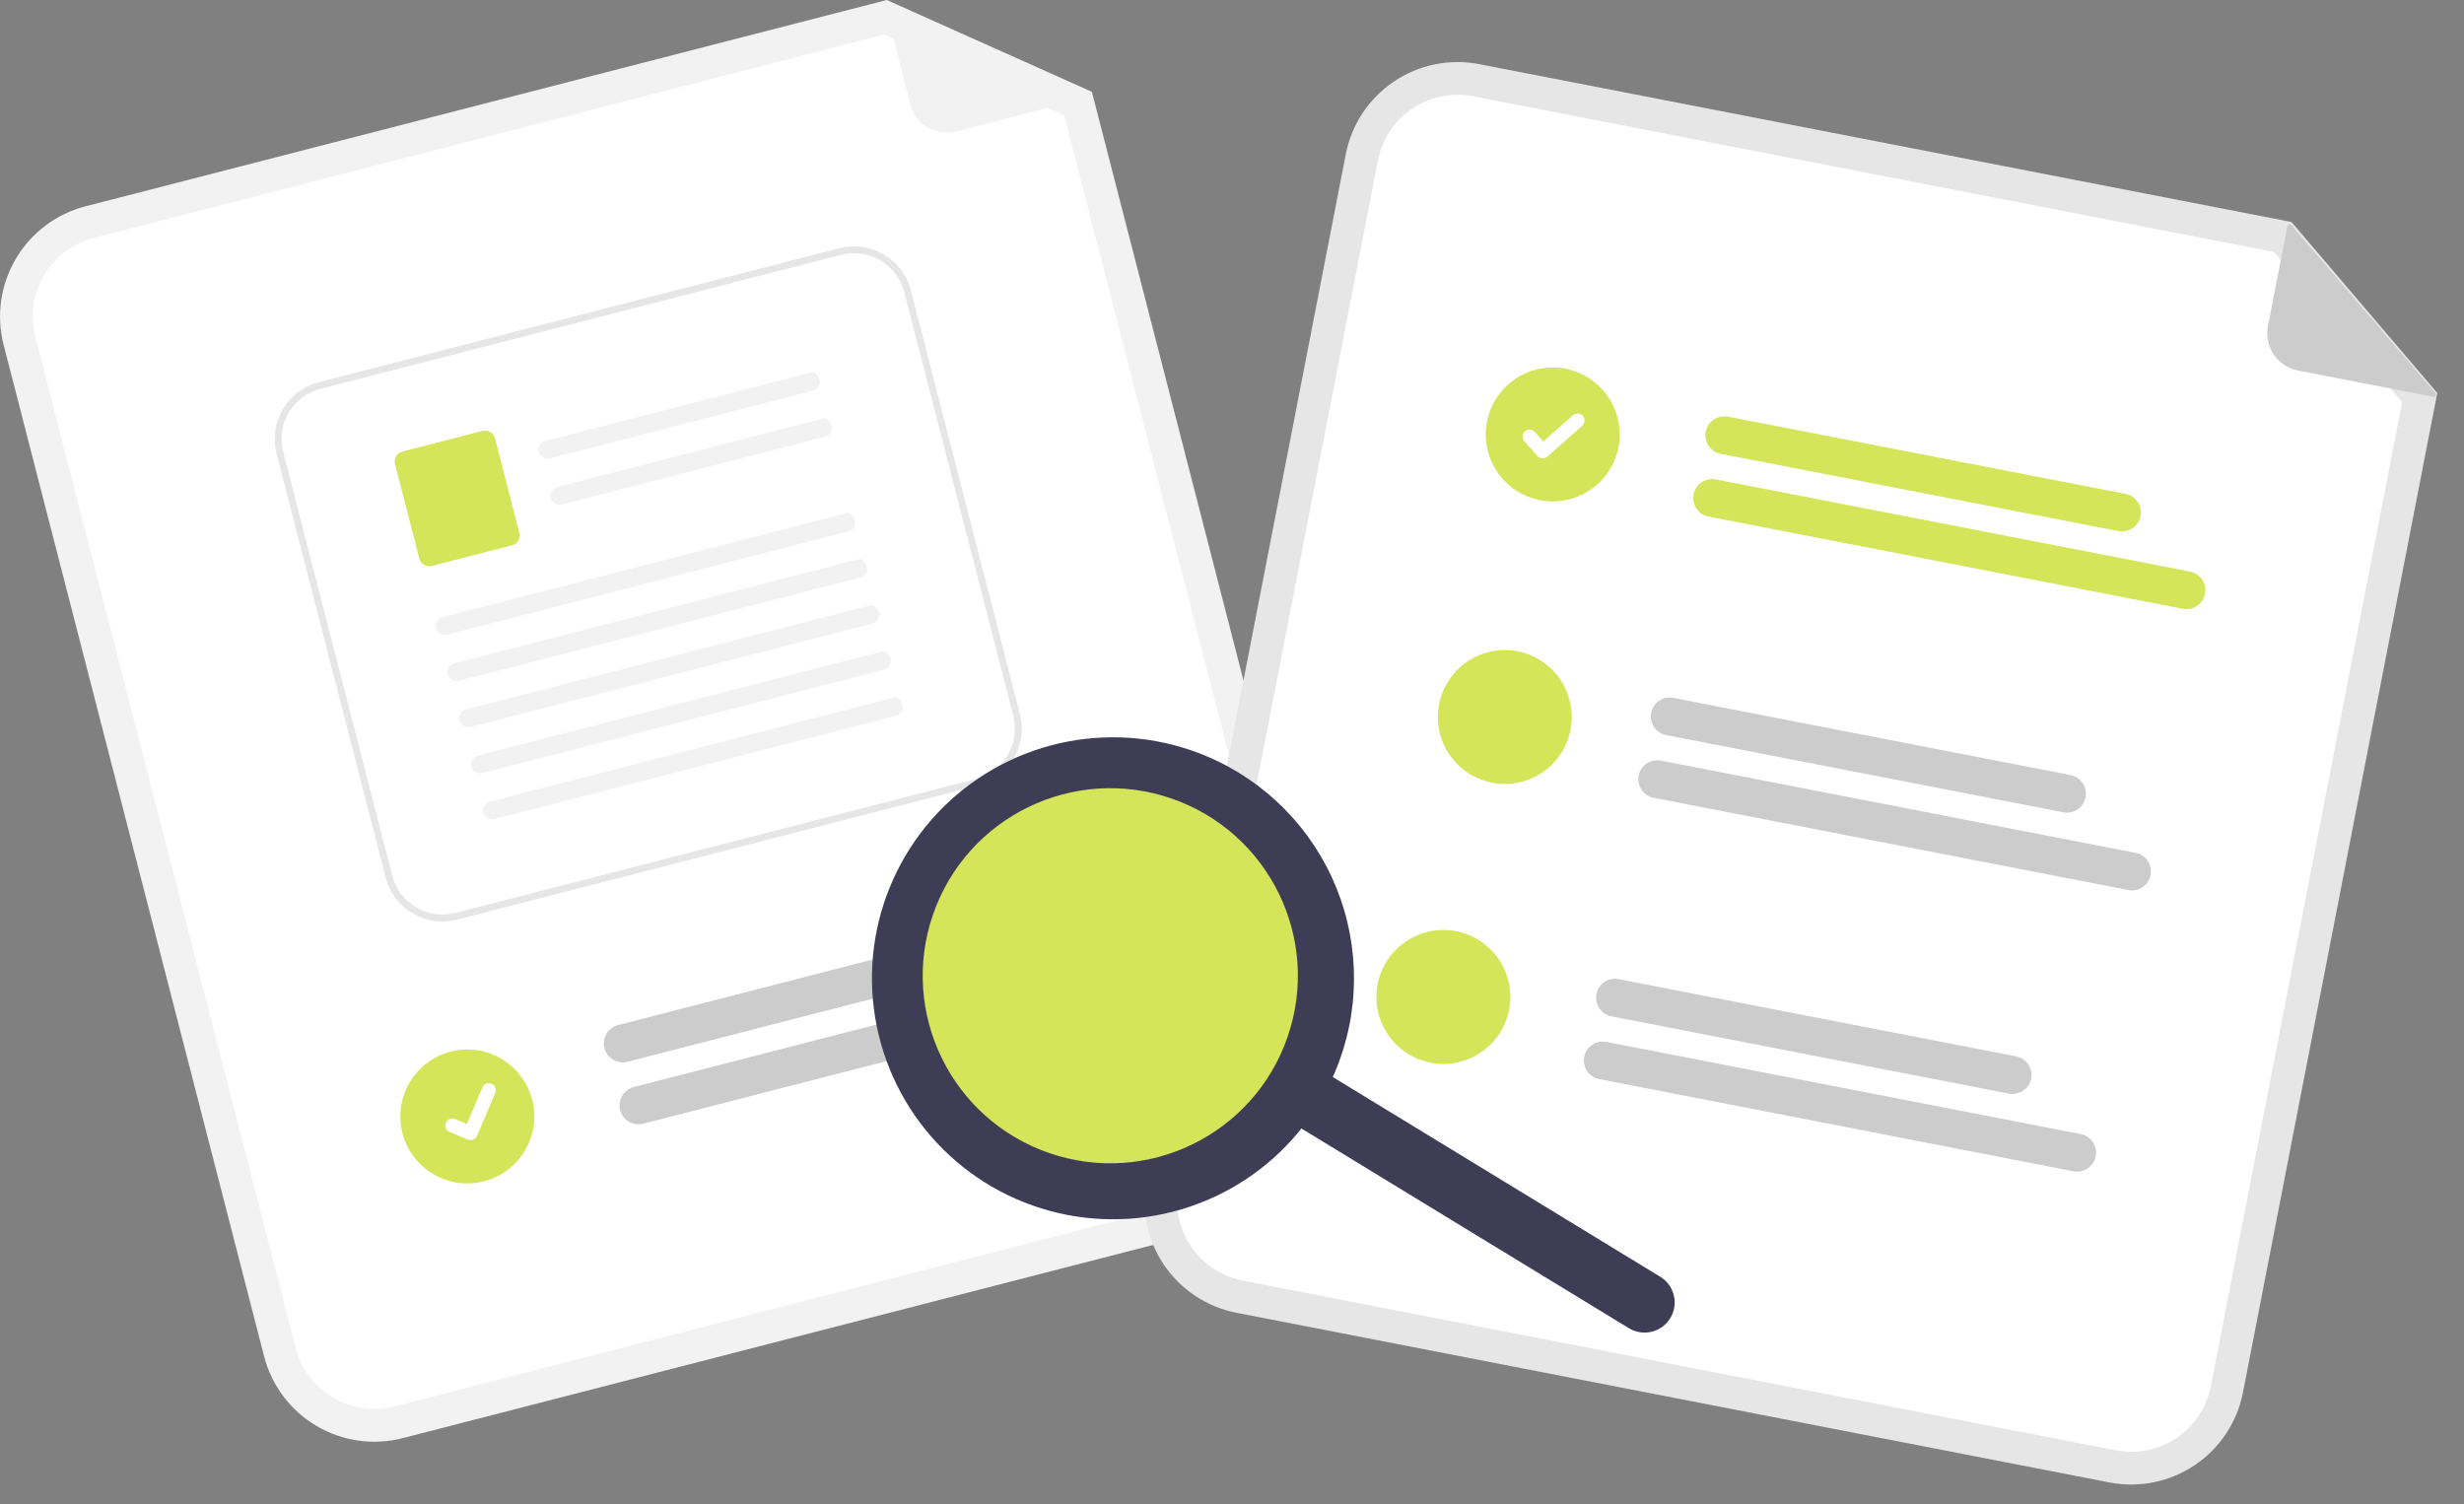 <svg width="516" height="315" viewBox="0 0 516 315" fill="none" xmlns="http://www.w3.org/2000/svg">
<rect x="0" y="0" width="516" height="315" fill="#808080" stroke="none"/>
<g clip-path="url(#clip0_18596_2510)">
<path d="M264.707 254.73L84.32 301.176C78.201 302.744 71.71 301.821 66.271 298.61C60.832 295.399 56.888 290.161 55.306 284.047L0.756 72.222C-0.812 66.104 0.11 59.613 3.322 54.175C6.534 48.736 11.772 44.793 17.887 43.211L185.707 0.001L228.658 19.227L281.838 225.719C283.407 231.837 282.484 238.327 279.272 243.766C276.061 249.205 270.822 253.148 264.707 254.73Z" fill="#F2F2F2"/>
<path d="M19.594 49.852C15.239 50.979 11.509 53.787 9.222 57.66C6.935 61.533 6.278 66.154 7.394 70.511L61.948 282.337C63.075 286.691 65.883 290.421 69.756 292.708C73.63 294.995 78.252 295.652 82.61 294.535L262.996 248.09C267.351 246.964 271.081 244.156 273.368 240.283C275.655 236.41 276.313 231.788 275.196 227.431L222.84 24.137L185.091 7.24L19.594 49.852Z" fill="white"/>
<path d="M228.2 20.322L200.283 27.51C198.244 28.035 196.081 27.728 194.269 26.658C192.457 25.588 191.144 23.842 190.619 21.805L185.31 1.188C185.287 1.097 185.289 1.003 185.318 0.914C185.346 0.825 185.399 0.746 185.47 0.686C185.541 0.626 185.627 0.587 185.72 0.574C185.812 0.56 185.906 0.573 185.991 0.611L228.278 19.388C228.372 19.43 228.45 19.5 228.503 19.589C228.555 19.677 228.579 19.78 228.57 19.883C228.562 19.985 228.521 20.082 228.455 20.161C228.389 20.24 228.3 20.296 228.2 20.322Z" fill="#F2F2F2"/>
<path d="M213.513 201.214L131.385 222.362C130.369 222.617 129.292 222.46 128.391 221.925C127.49 221.389 126.837 220.519 126.576 219.504C126.314 218.489 126.465 217.411 126.996 216.507C127.526 215.603 128.393 214.945 129.407 214.678L211.534 193.53C212.04 193.397 212.567 193.365 213.085 193.436C213.603 193.507 214.102 193.68 214.553 193.945C215.004 194.209 215.398 194.56 215.713 194.978C216.028 195.395 216.257 195.871 216.388 196.377C216.518 196.883 216.547 197.411 216.473 197.928C216.399 198.446 216.223 198.944 215.956 199.393C215.689 199.843 215.336 200.235 214.916 200.547C214.497 200.86 214.02 201.086 213.513 201.214Z" fill="#CCCCCC"/>
<path d="M232.701 210.099L134.724 235.326C134.218 235.459 133.691 235.491 133.173 235.42C132.655 235.349 132.156 235.176 131.705 234.912C131.254 234.647 130.86 234.296 130.545 233.879C130.23 233.461 130.001 232.985 129.871 232.479C129.74 231.973 129.711 231.446 129.785 230.928C129.86 230.41 130.035 229.913 130.302 229.463C130.569 229.014 130.923 228.621 131.342 228.309C131.761 227.997 132.238 227.77 132.745 227.643L230.722 202.415C231.739 202.159 232.815 202.316 233.717 202.852C234.618 203.388 235.271 204.258 235.532 205.273C235.793 206.288 235.642 207.366 235.112 208.27C234.581 209.174 233.714 209.831 232.701 210.099Z" fill="#CCCCCC"/>
<path d="M97.866 247.829C105.611 247.829 111.889 241.551 111.889 233.807C111.889 226.063 105.611 219.785 97.866 219.785C90.121 219.785 83.842 226.063 83.842 233.807C83.842 241.551 90.121 247.829 97.866 247.829Z" fill="#D4E55A"/>
<path d="M204.78 164.518L95.706 192.592C92.554 193.4 89.21 192.924 86.408 191.27C83.606 189.615 81.575 186.917 80.76 183.767L57.903 94.98C57.096 91.828 57.572 88.485 59.227 85.684C60.882 82.883 63.58 80.853 66.73 80.038L175.803 51.964C178.955 51.157 182.299 51.632 185.101 53.287C187.903 54.942 189.934 57.64 190.749 60.79L213.607 149.577C214.414 152.729 213.937 156.071 212.283 158.872C210.628 161.673 207.93 163.704 204.78 164.518Z" fill="white"/>
<path d="M204.78 164.518L95.706 192.592C92.554 193.4 89.21 192.924 86.408 191.27C83.606 189.615 81.575 186.917 80.76 183.767L57.903 94.98C57.096 91.828 57.572 88.485 59.227 85.684C60.882 82.883 63.58 80.853 66.73 80.038L175.803 51.964C178.955 51.157 182.299 51.632 185.101 53.287C187.903 54.942 189.934 57.64 190.749 60.79L213.607 149.577C214.414 152.729 213.937 156.071 212.283 158.872C210.628 161.673 207.93 163.704 204.78 164.518ZM67.089 81.434C64.31 82.153 61.93 83.946 60.47 86.418C59.011 88.89 58.591 91.84 59.304 94.62L82.162 183.407C82.882 186.186 84.674 188.566 87.146 190.025C89.618 191.485 92.569 191.904 95.35 191.191L204.421 163.12C207.2 162.401 209.581 160.608 211.04 158.136C212.5 155.664 212.919 152.715 212.206 149.934L189.35 61.147C188.631 58.368 186.838 55.988 184.366 54.529C181.894 53.069 178.944 52.65 176.163 53.363L67.089 81.434Z" fill="#E6E6E6"/>
<path d="M170.269 81.816L115.223 95.984C114.742 96.118 114.228 96.065 113.784 95.835C113.341 95.605 113.001 95.215 112.834 94.744C112.757 94.498 112.73 94.239 112.756 93.982C112.782 93.725 112.86 93.477 112.985 93.251C113.11 93.025 113.28 92.828 113.484 92.67C113.688 92.512 113.922 92.397 114.172 92.333L170.207 77.91C172.471 79.057 171.875 81.403 170.27 81.816L170.269 81.816Z" fill="#F2F2F2"/>
<path d="M172.753 91.467L117.707 105.636C117.225 105.77 116.711 105.717 116.268 105.487C115.824 105.257 115.485 104.867 115.318 104.396C115.24 104.15 115.214 103.891 115.239 103.634C115.265 103.377 115.343 103.128 115.468 102.903C115.594 102.677 115.763 102.479 115.968 102.322C116.172 102.164 116.406 102.049 116.656 101.985L172.691 87.562C174.955 88.709 174.359 91.055 172.754 91.468L172.753 91.467Z" fill="#F2F2F2"/>
<path d="M107.222 114.198L90.422 118.521C90.151 118.591 89.868 118.607 89.59 118.568C89.312 118.528 89.045 118.435 88.803 118.292C88.562 118.149 88.351 117.96 88.182 117.736C88.013 117.512 87.891 117.257 87.821 116.985L82.717 97.166C82.647 96.895 82.631 96.612 82.671 96.334C82.71 96.056 82.804 95.789 82.946 95.547C83.089 95.306 83.278 95.095 83.502 94.926C83.727 94.758 83.982 94.635 84.254 94.565L101.053 90.241C101.602 90.101 102.184 90.184 102.672 90.472C103.159 90.76 103.513 91.229 103.655 91.777L108.759 111.601C108.829 111.872 108.844 112.155 108.805 112.433C108.766 112.711 108.672 112.978 108.529 113.22C108.387 113.461 108.198 113.672 107.974 113.841C107.749 114.009 107.494 114.132 107.222 114.202V114.198Z" fill="#D4E55A"/>
<path d="M177.684 111.28L93.671 132.903C93.189 133.037 92.675 132.984 92.232 132.754C91.789 132.524 91.449 132.134 91.282 131.663C91.204 131.417 91.178 131.158 91.204 130.901C91.23 130.644 91.307 130.396 91.433 130.17C91.558 129.944 91.728 129.747 91.932 129.589C92.136 129.431 92.37 129.316 92.62 129.252L177.622 107.374C179.886 108.521 179.289 110.866 177.684 111.28Z" fill="#F2F2F2"/>
<path d="M180.172 120.936L96.157 142.56C95.676 142.695 95.162 142.641 94.718 142.411C94.275 142.181 93.936 141.791 93.769 141.32C93.691 141.074 93.664 140.815 93.69 140.558C93.716 140.302 93.794 140.053 93.919 139.827C94.044 139.602 94.214 139.404 94.418 139.246C94.622 139.088 94.857 138.974 95.106 138.909L180.108 117.031C182.372 118.178 181.776 120.524 180.171 120.937L180.172 120.936Z" fill="#F2F2F2"/>
<path d="M182.655 130.588L98.641 152.212C98.16 152.346 97.646 152.293 97.203 152.063C96.759 151.833 96.42 151.443 96.253 150.972C96.175 150.726 96.148 150.467 96.174 150.21C96.2 149.953 96.278 149.704 96.403 149.479C96.528 149.253 96.698 149.055 96.903 148.898C97.107 148.74 97.341 148.625 97.591 148.561L182.592 126.683C184.856 127.83 184.26 130.175 182.655 130.588Z" fill="#F2F2F2"/>
<path d="M185.142 140.245L101.128 161.868C100.647 162.003 100.132 161.949 99.689 161.719C99.246 161.489 98.906 161.099 98.739 160.628C98.662 160.382 98.635 160.123 98.661 159.866C98.686 159.61 98.764 159.361 98.89 159.135C99.015 158.91 99.185 158.712 99.389 158.554C99.593 158.396 99.827 158.282 100.077 158.217L185.079 136.339C187.342 137.486 186.747 139.832 185.142 140.245Z" fill="#F2F2F2"/>
<path d="M187.626 149.897L103.613 171.52C103.132 171.655 102.617 171.601 102.174 171.371C101.731 171.141 101.391 170.751 101.224 170.28C101.147 170.034 101.12 169.775 101.146 169.518C101.172 169.261 101.249 169.013 101.375 168.787C101.5 168.561 101.67 168.364 101.874 168.206C102.078 168.048 102.312 167.934 102.562 167.869L187.564 145.991C189.827 147.138 189.231 149.483 187.626 149.897Z" fill="#F2F2F2"/>
<path d="M98.9 238.722C98.595 238.801 98.272 238.779 97.981 238.659L97.963 238.651L94.143 237.032C93.966 236.956 93.805 236.847 93.67 236.71C93.536 236.573 93.429 236.41 93.357 236.232C93.285 236.053 93.249 235.863 93.251 235.67C93.253 235.478 93.293 235.288 93.368 235.111C93.443 234.934 93.553 234.773 93.69 234.639C93.827 234.504 93.99 234.398 94.168 234.326C94.346 234.254 94.537 234.218 94.73 234.219C94.922 234.221 95.112 234.261 95.289 234.336L97.764 235.389L101.008 227.759C101.16 227.402 101.448 227.119 101.808 226.974C102.168 226.829 102.571 226.833 102.928 226.985L102.909 227.034L102.929 226.984C103.286 227.136 103.568 227.424 103.713 227.784C103.859 228.144 103.855 228.547 103.703 228.904L99.887 237.876C99.799 238.082 99.663 238.266 99.493 238.412C99.322 238.558 99.119 238.663 98.901 238.719L98.9 238.722Z" fill="white"/>
<path d="M441.778 310.457L258.93 274.92C252.73 273.708 247.264 270.086 243.732 264.849C240.2 259.612 238.89 253.188 240.089 246.987L281.831 32.269C283.044 26.07 286.665 20.605 291.902 17.073C297.139 13.542 303.563 12.231 309.765 13.429L479.876 46.49L510.404 82.303L469.712 291.615C468.5 297.814 464.878 303.279 459.641 306.812C454.404 310.344 447.98 311.655 441.778 310.457Z" fill="#E6E6E6"/>
<path d="M308.457 20.162C304.04 19.308 299.465 20.242 295.736 22.757C292.007 25.272 289.428 29.163 288.564 33.578L246.822 248.295C245.968 252.712 246.902 257.286 249.417 261.014C251.932 264.743 255.824 267.322 260.239 268.185L443.087 303.722C447.503 304.576 452.078 303.642 455.807 301.127C459.536 298.612 462.116 294.72 462.979 290.306L503.04 84.238L476.212 52.765L308.457 20.162Z" fill="white"/>
<path d="M443.603 111.221L360.354 95.041C359.321 94.84 358.41 94.237 357.822 93.365C357.233 92.493 357.016 91.423 357.216 90.39C357.417 89.357 358.02 88.446 358.892 87.858C359.765 87.269 360.835 87.052 361.868 87.252L445.119 103.433C446.152 103.633 447.063 104.236 447.651 105.108C448.239 105.981 448.457 107.051 448.256 108.084C448.056 109.117 447.453 110.028 446.58 110.616C445.708 111.204 444.638 111.422 443.605 111.221L443.603 111.221Z" fill="#D4E55A"/>
<path d="M457.113 127.487L357.799 108.185C356.766 107.984 355.855 107.381 355.267 106.509C354.678 105.636 354.46 104.566 354.661 103.533C354.862 102.5 355.465 101.59 356.337 101.001C357.21 100.413 358.28 100.195 359.313 100.396L458.627 119.698C459.66 119.899 460.571 120.502 461.16 121.374C461.748 122.246 461.966 123.317 461.765 124.35C461.564 125.382 460.961 126.293 460.089 126.882C459.217 127.47 458.146 127.688 457.113 127.487Z" fill="#D4E55A"/>
<path d="M433.667 162.331L350.421 146.151C349.388 145.95 348.318 146.168 347.445 146.757C346.573 147.345 345.97 148.256 345.769 149.288C345.569 150.321 345.786 151.391 346.375 152.264C346.963 153.136 347.874 153.739 348.907 153.939L432.153 170.119C433.18 170.304 434.238 170.078 435.099 169.489C435.96 168.9 436.555 167.996 436.754 166.972C436.953 165.948 436.741 164.887 436.163 164.018C435.585 163.149 434.689 162.543 433.667 162.331Z" fill="#CCCCCC"/>
<path d="M447.179 178.598L347.866 159.296C347.351 159.189 346.821 159.185 346.305 159.285C345.789 159.385 345.298 159.586 344.86 159.877C344.423 160.168 344.047 160.542 343.756 160.98C343.464 161.417 343.263 161.907 343.162 162.423C343.062 162.939 343.065 163.469 343.172 163.984C343.278 164.498 343.486 164.987 343.783 165.42C344.079 165.854 344.459 166.224 344.9 166.51C345.341 166.796 345.834 166.991 346.351 167.084L445.664 186.386C446.178 186.493 446.709 186.497 447.225 186.397C447.741 186.298 448.232 186.097 448.669 185.806C449.107 185.515 449.482 185.14 449.773 184.703C450.065 184.265 450.267 183.775 450.367 183.259C450.467 182.743 450.464 182.213 450.358 181.698C450.251 181.184 450.044 180.696 449.747 180.262C449.45 179.828 449.07 179.458 448.629 179.172C448.188 178.887 447.696 178.692 447.179 178.598Z" fill="#CCCCCC"/>
<path d="M420.702 229.022L337.453 212.842C336.42 212.641 335.509 212.038 334.921 211.166C334.333 210.294 334.115 209.223 334.316 208.191C334.516 207.158 335.119 206.247 335.992 205.658C336.864 205.07 337.934 204.852 338.967 205.053L422.218 221.233C423.251 221.434 424.162 222.037 424.75 222.909C425.339 223.782 425.556 224.852 425.356 225.885C425.155 226.918 424.552 227.828 423.68 228.417C422.807 229.005 421.737 229.223 420.704 229.022L420.702 229.022Z" fill="#CCCCCC"/>
<path d="M434.213 245.287L334.898 225.985C333.865 225.784 332.954 225.181 332.366 224.309C331.778 223.436 331.56 222.366 331.761 221.333C331.961 220.3 332.564 219.39 333.437 218.801C334.309 218.213 335.379 217.995 336.412 218.196L435.727 237.498C436.76 237.699 437.671 238.302 438.259 239.174C438.847 240.046 439.065 241.117 438.864 242.15C438.664 243.182 438.061 244.093 437.188 244.682C436.316 245.27 435.246 245.488 434.213 245.287Z" fill="#CCCCCC"/>
<path d="M322.491 104.745C330.093 106.223 337.454 101.258 338.932 93.656C340.41 86.055 335.445 78.694 327.842 77.217C320.24 75.739 312.879 80.704 311.401 88.305C309.923 95.907 314.888 103.268 322.491 104.745Z" fill="#D4E55A"/>
<path d="M322.782 95.966C322.473 95.906 322.191 95.748 321.979 95.514L321.966 95.499L319.211 92.395C318.96 92.104 318.833 91.725 318.859 91.341C318.885 90.956 319.061 90.598 319.35 90.343C319.638 90.087 320.015 89.956 320.4 89.977C320.785 89.998 321.146 90.169 321.405 90.454L323.189 92.468L329.395 86.971C329.539 86.844 329.706 86.746 329.888 86.683C330.07 86.62 330.262 86.594 330.454 86.606C330.646 86.618 330.834 86.667 331.007 86.751C331.18 86.835 331.334 86.953 331.462 87.097L331.423 87.132L331.463 87.096C331.72 87.387 331.852 87.768 331.828 88.155C331.804 88.543 331.628 88.905 331.337 89.163L324.035 95.626C323.867 95.775 323.666 95.882 323.449 95.941C323.231 96 323.004 96.008 322.783 95.964L322.782 95.966Z" fill="white"/>
<path d="M328.897 152.83C328.546 154.638 327.843 156.359 326.827 157.895C325.811 159.431 324.502 160.752 322.975 161.782C321.449 162.812 319.734 163.531 317.929 163.899C316.125 164.266 314.265 164.275 312.457 163.924C312.338 163.903 312.221 163.875 312.106 163.841C309.412 163.245 306.955 161.869 305.04 159.884C303.126 157.899 301.839 155.393 301.341 152.681C300.844 149.968 301.157 147.169 302.243 144.634C303.328 142.098 305.137 139.939 307.444 138.427C309.75 136.914 312.451 136.116 315.209 136.131C317.967 136.146 320.66 136.974 322.95 138.511C325.24 140.048 327.025 142.227 328.083 144.773C329.141 147.32 329.424 150.123 328.897 152.83Z" fill="#D4E55A"/>
<path d="M299.59 222.545C307.192 224.023 314.554 219.058 316.031 211.456C317.509 203.855 312.544 196.494 304.942 195.017C297.339 193.539 289.978 198.504 288.5 206.106C287.022 213.707 291.987 221.068 299.59 222.545Z" fill="#D4E55A"/>
<path d="M509.52 83.094L481.222 77.594C479.156 77.193 477.334 75.987 476.158 74.243C474.981 72.498 474.545 70.358 474.947 68.292L479.01 47.394C479.027 47.302 479.071 47.218 479.134 47.15C479.198 47.081 479.28 47.033 479.37 47.009C479.46 46.985 479.555 46.987 479.644 47.015C479.733 47.043 479.812 47.095 479.873 47.166L509.992 82.283C510.059 82.361 510.1 82.458 510.109 82.561C510.118 82.663 510.095 82.766 510.044 82.855C509.992 82.944 509.914 83.014 509.82 83.057C509.726 83.099 509.622 83.112 509.521 83.092L509.52 83.094Z" fill="#CCCCCC"/>
<path d="M349.781 276.046C348.91 277.474 347.506 278.498 345.88 278.892C344.254 279.286 342.538 279.018 341.109 278.147L267.494 233.25C266.065 232.378 265.041 230.975 264.647 229.349C264.253 227.723 264.521 226.007 265.393 224.579C266.264 223.15 267.667 222.126 269.294 221.732C270.92 221.338 272.636 221.607 274.065 222.478L347.68 267.375C349.108 268.246 350.132 269.649 350.526 271.276C350.92 272.902 350.652 274.618 349.781 276.046Z" fill="#3F3D56"/>
<path d="M276.165 231.152C270.967 239.674 263.358 246.463 254.301 250.661C245.244 254.859 235.145 256.277 225.281 254.736C215.418 253.195 206.233 248.765 198.888 242.004C191.543 235.244 186.368 226.458 184.017 216.756C181.666 207.055 182.245 196.875 185.681 187.503C189.116 178.131 195.254 169.988 203.318 164.103C211.382 158.219 221.01 154.858 230.985 154.445C240.959 154.032 250.832 156.586 259.355 161.783C265.014 165.234 269.938 169.766 273.846 175.12C277.753 180.474 280.568 186.545 282.129 192.986C283.69 199.428 283.967 206.114 282.943 212.662C281.92 219.211 279.617 225.493 276.165 231.152ZM200.755 185.156C196.856 191.548 194.941 198.952 195.251 206.432C195.56 213.912 198.081 221.132 202.495 227.18C206.909 233.227 213.017 237.83 220.047 240.407C227.077 242.983 234.713 243.417 241.99 241.654C249.267 239.891 255.857 236.01 260.928 230.502C265.999 224.994 269.322 218.106 270.478 210.709C271.634 203.312 270.57 195.739 267.421 188.947C264.272 182.154 259.179 176.448 252.787 172.55C244.215 167.323 233.918 165.714 224.16 168.078C214.402 170.443 205.983 176.586 200.755 185.156Z" fill="#3F3D56"/>
<path d="M219.726 241.473C240.235 248.534 262.586 237.634 269.648 217.128C276.71 196.621 265.808 174.273 245.299 167.212C224.79 160.151 202.44 171.051 195.378 191.558C188.316 212.064 199.217 234.412 219.726 241.473Z" fill="#D4E55A"/>
</g>
<defs>
<clipPath id="clip0_18596_2510">
<rect width="516" height="315" fill="white"/>
</clipPath>
</defs>
</svg>
